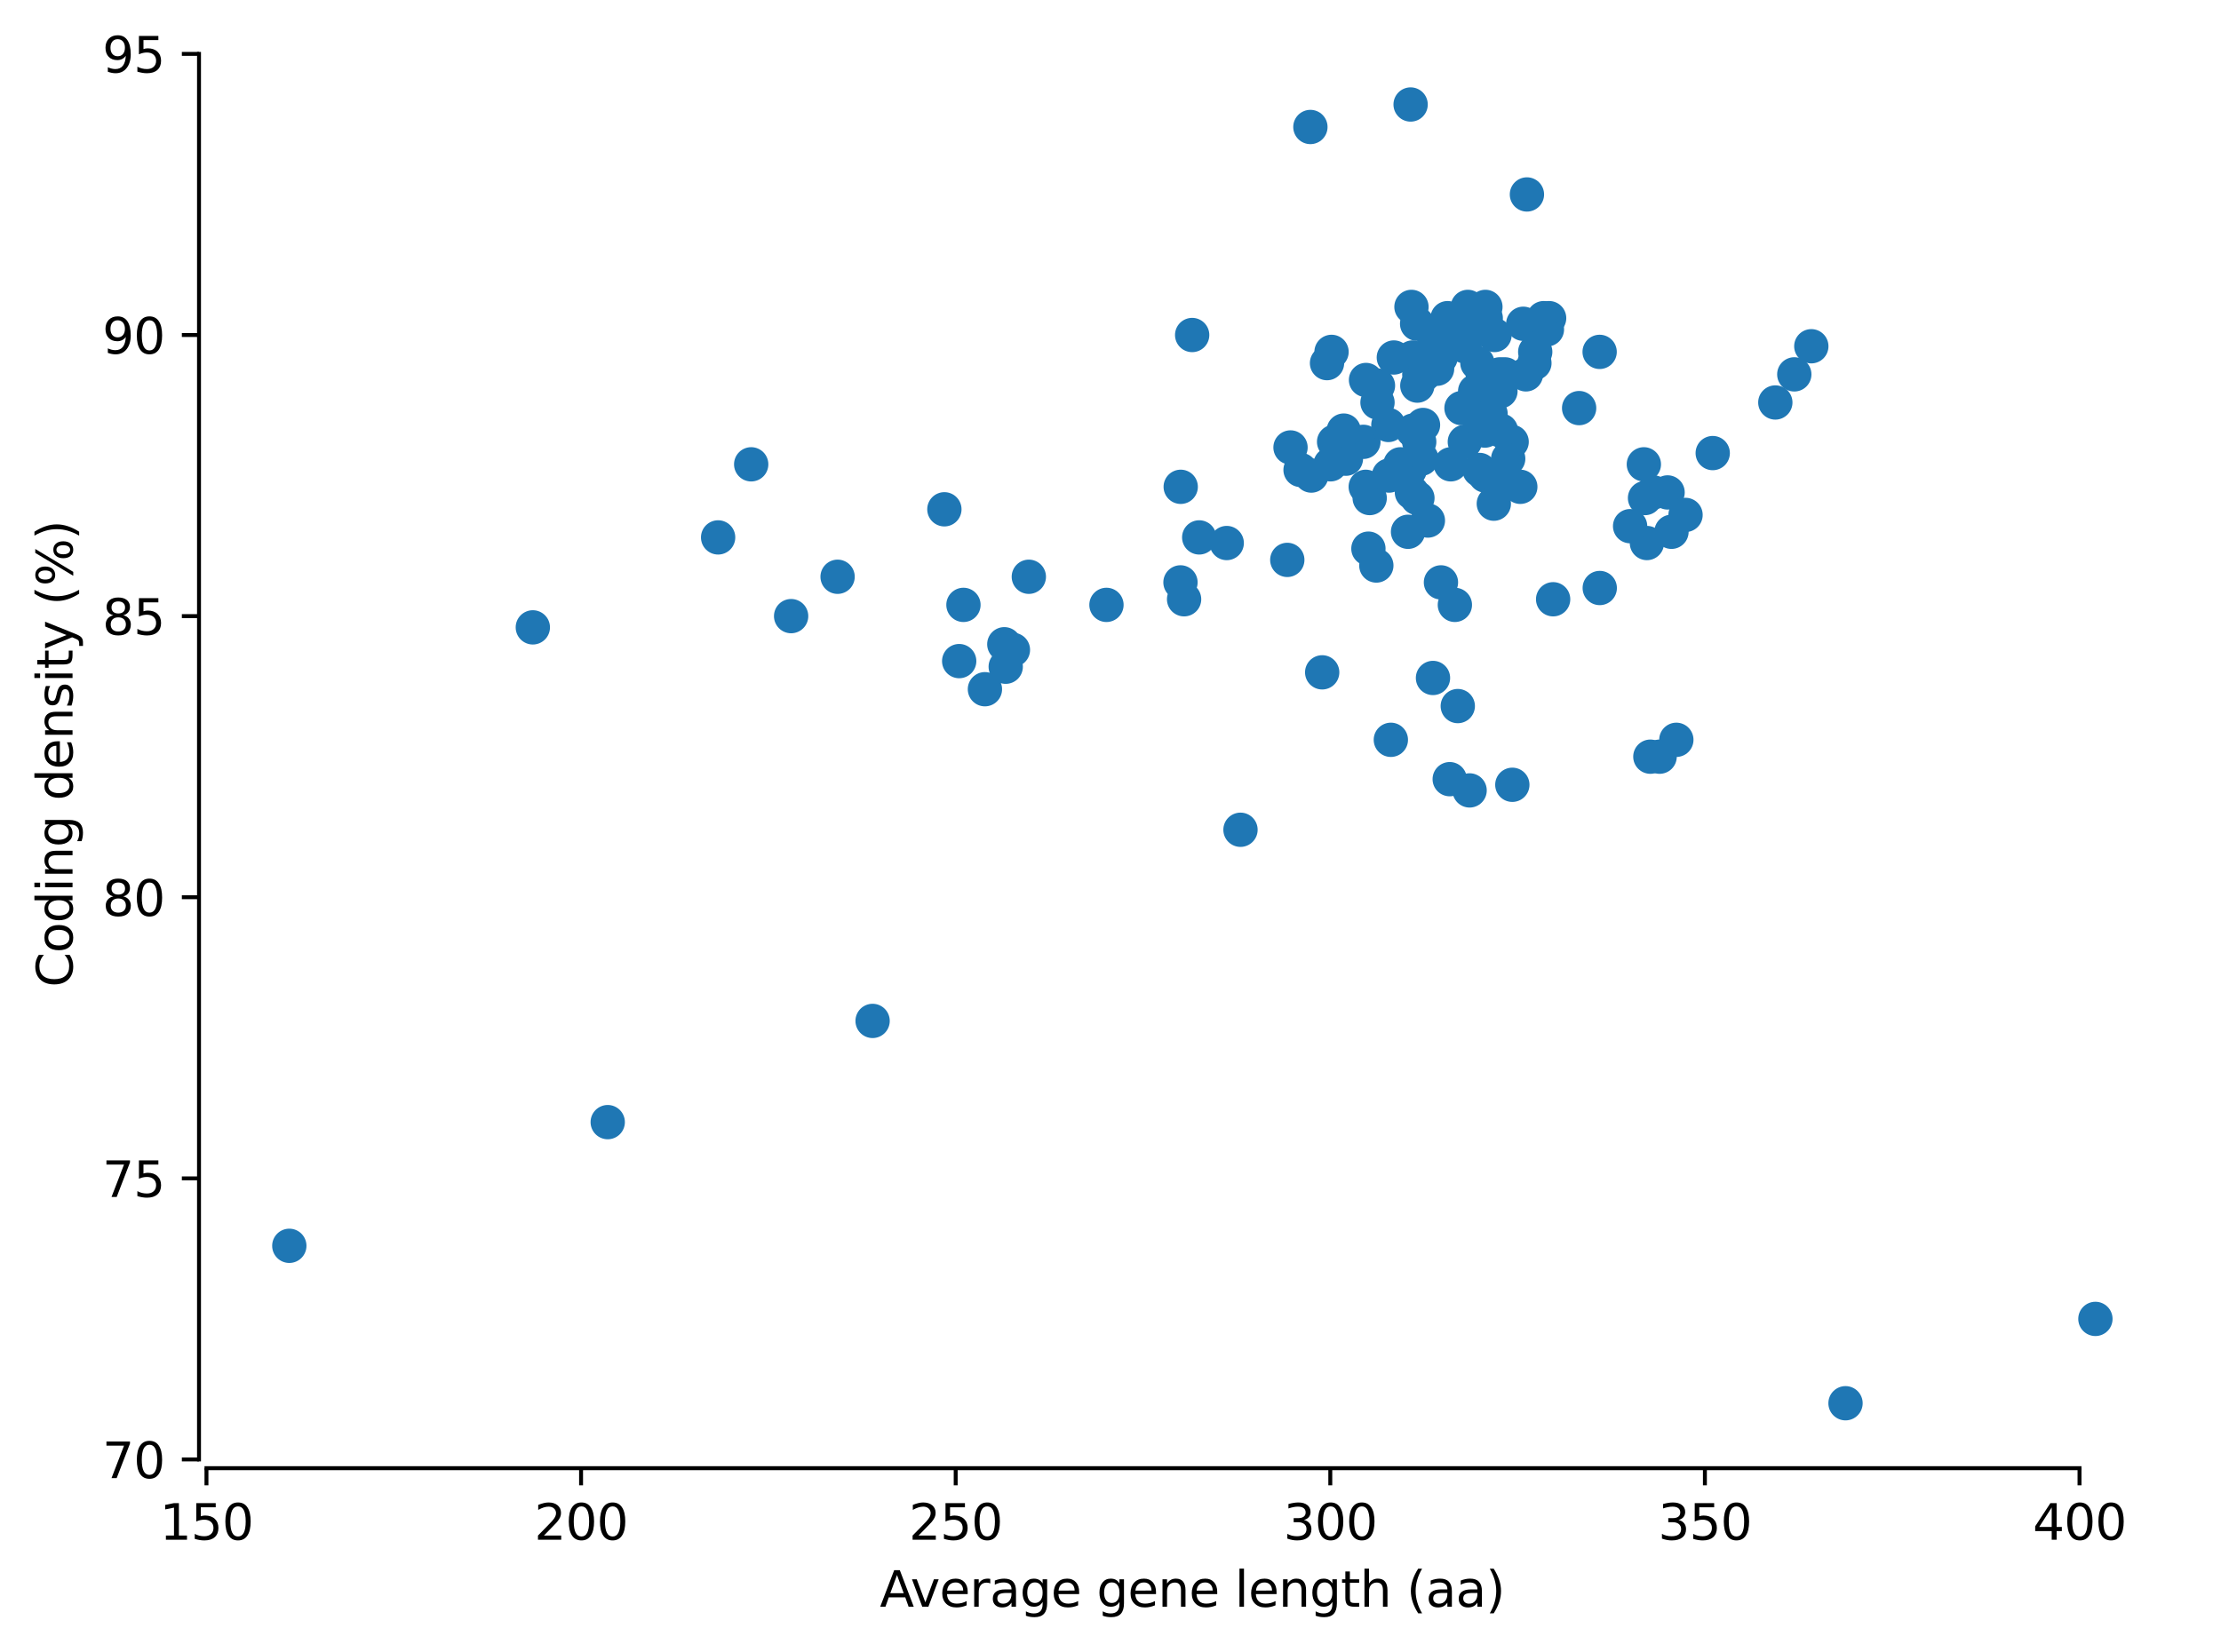 <?xml version="1.0" encoding="utf-8" standalone="no"?>
<!DOCTYPE svg PUBLIC "-//W3C//DTD SVG 1.1//EN"
  "http://www.w3.org/Graphics/SVG/1.1/DTD/svg11.dtd">
<svg xmlns:xlink="http://www.w3.org/1999/xlink" width="453.143pt" height="337.18pt" viewBox="0 0 453.143 337.18" xmlns="http://www.w3.org/2000/svg" version="1.1">
 <defs>
  <style type="text/css">*{stroke-linejoin: round; stroke-linecap: butt}</style>
 </defs>
 <g id="figure_1">
  <g id="patch_1">
   <path d="M 0 337.18 
L 453.143 337.18 
L 453.143 0 
L 0 0 
z
" style="fill: #ffffff"/>
  </g>
  <g id="axes_1">
   <g id="patch_2">
    <path d="M 40.603 299.624 
L 445.943 299.624 
L 445.943 8.073 
L 40.603 8.073 
z
" style="fill: #ffffff"/>
   </g>
   <g id="PathCollection_1">
    <defs>
     <path id="ma40d252e9d" d="M 0 3 
C 0.796 3 1.559 2.684 2.121 2.121 
C 2.684 1.559 3 0.796 3 0 
C 3 -0.796 2.684 -1.559 2.121 -2.121 
C 1.559 -2.684 0.796 -3 0 -3 
C -0.796 -3 -1.559 -2.684 -2.121 -2.121 
C -2.684 -1.559 -3 -0.796 -3 0 
C -3 0.796 -2.684 1.559 -2.121 2.121 
C -1.559 2.684 -0.796 3 0 3 
z
" style="stroke: #1f77b4"/>
    </defs>
    <g clip-path="url(#p380efab9dd)">
     <use xlink:href="#ma40d252e9d" x="366.084" y="76.4" style="fill: #1f77b4; stroke: #1f77b4"/>
     <use xlink:href="#ma40d252e9d" x="307.069" y="76.4" style="fill: #1f77b4; stroke: #1f77b4"/>
     <use xlink:href="#ma40d252e9d" x="308.417" y="90.169" style="fill: #1f77b4; stroke: #1f77b4"/>
     <use xlink:href="#ma40d252e9d" x="362.215" y="82.137" style="fill: #1f77b4; stroke: #1f77b4"/>
     <use xlink:href="#ma40d252e9d" x="292.453" y="68.368" style="fill: #1f77b4; stroke: #1f77b4"/>
     <use xlink:href="#ma40d252e9d" x="335.391" y="94.758" style="fill: #1f77b4; stroke: #1f77b4"/>
     <use xlink:href="#ma40d252e9d" x="322.184" y="83.284" style="fill: #1f77b4; stroke: #1f77b4"/>
     <use xlink:href="#ma40d252e9d" x="290.333" y="86.727" style="fill: #1f77b4; stroke: #1f77b4"/>
     <use xlink:href="#ma40d252e9d" x="306.038" y="97.053" style="fill: #1f77b4; stroke: #1f77b4"/>
     <use xlink:href="#ma40d252e9d" x="307.713" y="93.611" style="fill: #1f77b4; stroke: #1f77b4"/>
     <use xlink:href="#ma40d252e9d" x="279.454" y="101.643" style="fill: #1f77b4; stroke: #1f77b4"/>
     <use xlink:href="#ma40d252e9d" x="369.556" y="70.663" style="fill: #1f77b4; stroke: #1f77b4"/>
     <use xlink:href="#ma40d252e9d" x="287.804" y="21.326" style="fill: #1f77b4; stroke: #1f77b4"/>
     <use xlink:href="#ma40d252e9d" x="341.028" y="108.527" style="fill: #1f77b4; stroke: #1f77b4"/>
     <use xlink:href="#ma40d252e9d" x="343.895" y="105.085" style="fill: #1f77b4; stroke: #1f77b4"/>
     <use xlink:href="#ma40d252e9d" x="279.192" y="111.969" style="fill: #1f77b4; stroke: #1f77b4"/>
     <use xlink:href="#ma40d252e9d" x="304.112" y="84.432" style="fill: #1f77b4; stroke: #1f77b4"/>
     <use xlink:href="#ma40d252e9d" x="267.356" y="25.915" style="fill: #1f77b4; stroke: #1f77b4"/>
     <use xlink:href="#ma40d252e9d" x="283.263" y="86.727" style="fill: #1f77b4; stroke: #1f77b4"/>
     <use xlink:href="#ma40d252e9d" x="316.881" y="122.296" style="fill: #1f77b4; stroke: #1f77b4"/>
     <use xlink:href="#ma40d252e9d" x="290.011" y="93.611" style="fill: #1f77b4; stroke: #1f77b4"/>
     <use xlink:href="#ma40d252e9d" x="336.015" y="110.822" style="fill: #1f77b4; stroke: #1f77b4"/>
     <use xlink:href="#ma40d252e9d" x="332.585" y="107.38" style="fill: #1f77b4; stroke: #1f77b4"/>
     <use xlink:href="#ma40d252e9d" x="311.331" y="76.4" style="fill: #1f77b4; stroke: #1f77b4"/>
     <use xlink:href="#ma40d252e9d" x="293.993" y="118.853" style="fill: #1f77b4; stroke: #1f77b4"/>
     <use xlink:href="#ma40d252e9d" x="250.286" y="110.822" style="fill: #1f77b4; stroke: #1f77b4"/>
     <use xlink:href="#ma40d252e9d" x="288.066" y="100.495" style="fill: #1f77b4; stroke: #1f77b4"/>
     <use xlink:href="#ma40d252e9d" x="295.996" y="94.758" style="fill: #1f77b4; stroke: #1f77b4"/>
     <use xlink:href="#ma40d252e9d" x="284.38" y="72.958" style="fill: #1f77b4; stroke: #1f77b4"/>
     <use xlink:href="#ma40d252e9d" x="304.924" y="68.368" style="fill: #1f77b4; stroke: #1f77b4"/>
     <use xlink:href="#ma40d252e9d" x="314.959" y="64.926" style="fill: #1f77b4; stroke: #1f77b4"/>
     <use xlink:href="#ma40d252e9d" x="288.211" y="72.958" style="fill: #1f77b4; stroke: #1f77b4"/>
     <use xlink:href="#ma40d252e9d" x="303.063" y="97.053" style="fill: #1f77b4; stroke: #1f77b4"/>
     <use xlink:href="#ma40d252e9d" x="316.062" y="64.926" style="fill: #1f77b4; stroke: #1f77b4"/>
     <use xlink:href="#ma40d252e9d" x="262.642" y="114.264" style="fill: #1f77b4; stroke: #1f77b4"/>
     <use xlink:href="#ma40d252e9d" x="301.43" y="74.105" style="fill: #1f77b4; stroke: #1f77b4"/>
     <use xlink:href="#ma40d252e9d" x="326.369" y="71.811" style="fill: #1f77b4; stroke: #1f77b4"/>
     <use xlink:href="#ma40d252e9d" x="287.616" y="95.906" style="fill: #1f77b4; stroke: #1f77b4"/>
     <use xlink:href="#ma40d252e9d" x="270.747" y="74.105" style="fill: #1f77b4; stroke: #1f77b4"/>
     <use xlink:href="#ma40d252e9d" x="269.761" y="137.212" style="fill: #1f77b4; stroke: #1f77b4"/>
     <use xlink:href="#ma40d252e9d" x="289.578" y="76.4" style="fill: #1f77b4; stroke: #1f77b4"/>
     <use xlink:href="#ma40d252e9d" x="263.3" y="91.316" style="fill: #1f77b4; stroke: #1f77b4"/>
     <use xlink:href="#ma40d252e9d" x="338.606" y="154.422" style="fill: #1f77b4; stroke: #1f77b4"/>
     <use xlink:href="#ma40d252e9d" x="336.717" y="154.422" style="fill: #1f77b4; stroke: #1f77b4"/>
     <use xlink:href="#ma40d252e9d" x="278.645" y="99.348" style="fill: #1f77b4; stroke: #1f77b4"/>
     <use xlink:href="#ma40d252e9d" x="297.427" y="144.096" style="fill: #1f77b4; stroke: #1f77b4"/>
     <use xlink:href="#ma40d252e9d" x="291.327" y="106.232" style="fill: #1f77b4; stroke: #1f77b4"/>
     <use xlink:href="#ma40d252e9d" x="240.849" y="118.853" style="fill: #1f77b4; stroke: #1f77b4"/>
     <use xlink:href="#ma40d252e9d" x="306.237" y="87.874" style="fill: #1f77b4; stroke: #1f77b4"/>
     <use xlink:href="#ma40d252e9d" x="306.13" y="79.842" style="fill: #1f77b4; stroke: #1f77b4"/>
     <use xlink:href="#ma40d252e9d" x="288.285" y="87.874" style="fill: #1f77b4; stroke: #1f77b4"/>
     <use xlink:href="#ma40d252e9d" x="241.586" y="122.296" style="fill: #1f77b4; stroke: #1f77b4"/>
     <use xlink:href="#ma40d252e9d" x="280.809" y="115.411" style="fill: #1f77b4; stroke: #1f77b4"/>
     <use xlink:href="#ma40d252e9d" x="287.276" y="108.527" style="fill: #1f77b4; stroke: #1f77b4"/>
     <use xlink:href="#ma40d252e9d" x="315.612" y="67.221" style="fill: #1f77b4; stroke: #1f77b4"/>
     <use xlink:href="#ma40d252e9d" x="303.063" y="62.632" style="fill: #1f77b4; stroke: #1f77b4"/>
     <use xlink:href="#ma40d252e9d" x="289.17" y="78.695" style="fill: #1f77b4; stroke: #1f77b4"/>
     <use xlink:href="#ma40d252e9d" x="285.725" y="94.758" style="fill: #1f77b4; stroke: #1f77b4"/>
     <use xlink:href="#ma40d252e9d" x="310.787" y="66.074" style="fill: #1f77b4; stroke: #1f77b4"/>
     <use xlink:href="#ma40d252e9d" x="267.54" y="97.053" style="fill: #1f77b4; stroke: #1f77b4"/>
     <use xlink:href="#ma40d252e9d" x="298.864" y="90.169" style="fill: #1f77b4; stroke: #1f77b4"/>
     <use xlink:href="#ma40d252e9d" x="303.132" y="64.926" style="fill: #1f77b4; stroke: #1f77b4"/>
     <use xlink:href="#ma40d252e9d" x="298.182" y="83.284" style="fill: #1f77b4; stroke: #1f77b4"/>
     <use xlink:href="#ma40d252e9d" x="311.534" y="39.684" style="fill: #1f77b4; stroke: #1f77b4"/>
     <use xlink:href="#ma40d252e9d" x="326.392" y="120.001" style="fill: #1f77b4; stroke: #1f77b4"/>
     <use xlink:href="#ma40d252e9d" x="271.67" y="71.811" style="fill: #1f77b4; stroke: #1f77b4"/>
     <use xlink:href="#ma40d252e9d" x="313.227" y="71.811" style="fill: #1f77b4; stroke: #1f77b4"/>
     <use xlink:href="#ma40d252e9d" x="300.971" y="79.842" style="fill: #1f77b4; stroke: #1f77b4"/>
     <use xlink:href="#ma40d252e9d" x="302.53" y="76.4" style="fill: #1f77b4; stroke: #1f77b4"/>
     <use xlink:href="#ma40d252e9d" x="313.061" y="74.105" style="fill: #1f77b4; stroke: #1f77b4"/>
     <use xlink:href="#ma40d252e9d" x="271.465" y="94.758" style="fill: #1f77b4; stroke: #1f77b4"/>
     <use xlink:href="#ma40d252e9d" x="292.368" y="138.359" style="fill: #1f77b4; stroke: #1f77b4"/>
     <use xlink:href="#ma40d252e9d" x="293.912" y="72.958" style="fill: #1f77b4; stroke: #1f77b4"/>
     <use xlink:href="#ma40d252e9d" x="283.394" y="97.053" style="fill: #1f77b4; stroke: #1f77b4"/>
     <use xlink:href="#ma40d252e9d" x="349.442" y="92.464" style="fill: #1f77b4; stroke: #1f77b4"/>
     <use xlink:href="#ma40d252e9d" x="337.341" y="100.495" style="fill: #1f77b4; stroke: #1f77b4"/>
     <use xlink:href="#ma40d252e9d" x="298.829" y="70.663" style="fill: #1f77b4; stroke: #1f77b4"/>
     <use xlink:href="#ma40d252e9d" x="206.663" y="132.622" style="fill: #1f77b4; stroke: #1f77b4"/>
     <use xlink:href="#ma40d252e9d" x="278.703" y="77.548" style="fill: #1f77b4; stroke: #1f77b4"/>
     <use xlink:href="#ma40d252e9d" x="281.047" y="82.137" style="fill: #1f77b4; stroke: #1f77b4"/>
     <use xlink:href="#ma40d252e9d" x="296.833" y="123.443" style="fill: #1f77b4; stroke: #1f77b4"/>
     <use xlink:href="#ma40d252e9d" x="300.408" y="67.221" style="fill: #1f77b4; stroke: #1f77b4"/>
     <use xlink:href="#ma40d252e9d" x="427.519" y="269.161" style="fill: #1f77b4; stroke: #1f77b4"/>
     <use xlink:href="#ma40d252e9d" x="301.869" y="95.906" style="fill: #1f77b4; stroke: #1f77b4"/>
     <use xlink:href="#ma40d252e9d" x="308.556" y="160.159" style="fill: #1f77b4; stroke: #1f77b4"/>
     <use xlink:href="#ma40d252e9d" x="310.183" y="99.348" style="fill: #1f77b4; stroke: #1f77b4"/>
     <use xlink:href="#ma40d252e9d" x="376.535" y="286.372" style="fill: #1f77b4; stroke: #1f77b4"/>
     <use xlink:href="#ma40d252e9d" x="299.474" y="62.632" style="fill: #1f77b4; stroke: #1f77b4"/>
     <use xlink:href="#ma40d252e9d" x="200.951" y="140.654" style="fill: #1f77b4; stroke: #1f77b4"/>
     <use xlink:href="#ma40d252e9d" x="274.603" y="93.611" style="fill: #1f77b4; stroke: #1f77b4"/>
     <use xlink:href="#ma40d252e9d" x="272.192" y="90.169" style="fill: #1f77b4; stroke: #1f77b4"/>
     <use xlink:href="#ma40d252e9d" x="304.779" y="102.79" style="fill: #1f77b4; stroke: #1f77b4"/>
     <use xlink:href="#ma40d252e9d" x="225.748" y="123.443" style="fill: #1f77b4; stroke: #1f77b4"/>
     <use xlink:href="#ma40d252e9d" x="265.348" y="95.906" style="fill: #1f77b4; stroke: #1f77b4"/>
     <use xlink:href="#ma40d252e9d" x="205.194" y="136.064" style="fill: #1f77b4; stroke: #1f77b4"/>
     <use xlink:href="#ma40d252e9d" x="278.169" y="90.169" style="fill: #1f77b4; stroke: #1f77b4"/>
     <use xlink:href="#ma40d252e9d" x="295.345" y="64.926" style="fill: #1f77b4; stroke: #1f77b4"/>
     <use xlink:href="#ma40d252e9d" x="283.77" y="150.98" style="fill: #1f77b4; stroke: #1f77b4"/>
     <use xlink:href="#ma40d252e9d" x="274.156" y="87.874" style="fill: #1f77b4; stroke: #1f77b4"/>
     <use xlink:href="#ma40d252e9d" x="342.019" y="150.98" style="fill: #1f77b4; stroke: #1f77b4"/>
     <use xlink:href="#ma40d252e9d" x="178.034" y="208.349" style="fill: #1f77b4; stroke: #1f77b4"/>
     <use xlink:href="#ma40d252e9d" x="302.948" y="87.874" style="fill: #1f77b4; stroke: #1f77b4"/>
     <use xlink:href="#ma40d252e9d" x="253.093" y="169.338" style="fill: #1f77b4; stroke: #1f77b4"/>
     <use xlink:href="#ma40d252e9d" x="240.897" y="99.348" style="fill: #1f77b4; stroke: #1f77b4"/>
     <use xlink:href="#ma40d252e9d" x="298.134" y="68.368" style="fill: #1f77b4; stroke: #1f77b4"/>
     <use xlink:href="#ma40d252e9d" x="244.672" y="109.674" style="fill: #1f77b4; stroke: #1f77b4"/>
     <use xlink:href="#ma40d252e9d" x="301.772" y="85.579" style="fill: #1f77b4; stroke: #1f77b4"/>
     <use xlink:href="#ma40d252e9d" x="209.909" y="117.706" style="fill: #1f77b4; stroke: #1f77b4"/>
     <use xlink:href="#ma40d252e9d" x="335.629" y="101.643" style="fill: #1f77b4; stroke: #1f77b4"/>
     <use xlink:href="#ma40d252e9d" x="204.907" y="131.475" style="fill: #1f77b4; stroke: #1f77b4"/>
     <use xlink:href="#ma40d252e9d" x="195.7" y="134.917" style="fill: #1f77b4; stroke: #1f77b4"/>
     <use xlink:href="#ma40d252e9d" x="243.233" y="68.368" style="fill: #1f77b4; stroke: #1f77b4"/>
     <use xlink:href="#ma40d252e9d" x="196.57" y="123.443" style="fill: #1f77b4; stroke: #1f77b4"/>
     <use xlink:href="#ma40d252e9d" x="170.892" y="117.706" style="fill: #1f77b4; stroke: #1f77b4"/>
     <use xlink:href="#ma40d252e9d" x="299.84" y="161.307" style="fill: #1f77b4; stroke: #1f77b4"/>
     <use xlink:href="#ma40d252e9d" x="290.579" y="76.4" style="fill: #1f77b4; stroke: #1f77b4"/>
     <use xlink:href="#ma40d252e9d" x="287.976" y="62.632" style="fill: #1f77b4; stroke: #1f77b4"/>
     <use xlink:href="#ma40d252e9d" x="161.41" y="125.738" style="fill: #1f77b4; stroke: #1f77b4"/>
     <use xlink:href="#ma40d252e9d" x="293.205" y="75.253" style="fill: #1f77b4; stroke: #1f77b4"/>
     <use xlink:href="#ma40d252e9d" x="192.679" y="103.937" style="fill: #1f77b4; stroke: #1f77b4"/>
     <use xlink:href="#ma40d252e9d" x="294.863" y="66.074" style="fill: #1f77b4; stroke: #1f77b4"/>
     <use xlink:href="#ma40d252e9d" x="289.19" y="101.643" style="fill: #1f77b4; stroke: #1f77b4"/>
     <use xlink:href="#ma40d252e9d" x="59.028" y="254.245" style="fill: #1f77b4; stroke: #1f77b4"/>
     <use xlink:href="#ma40d252e9d" x="305.974" y="76.4" style="fill: #1f77b4; stroke: #1f77b4"/>
     <use xlink:href="#ma40d252e9d" x="289.13" y="66.074" style="fill: #1f77b4; stroke: #1f77b4"/>
     <use xlink:href="#ma40d252e9d" x="293.411" y="70.663" style="fill: #1f77b4; stroke: #1f77b4"/>
     <use xlink:href="#ma40d252e9d" x="340.231" y="100.495" style="fill: #1f77b4; stroke: #1f77b4"/>
     <use xlink:href="#ma40d252e9d" x="123.992" y="229.002" style="fill: #1f77b4; stroke: #1f77b4"/>
     <use xlink:href="#ma40d252e9d" x="108.712" y="128.032" style="fill: #1f77b4; stroke: #1f77b4"/>
     <use xlink:href="#ma40d252e9d" x="153.263" y="94.758" style="fill: #1f77b4; stroke: #1f77b4"/>
     <use xlink:href="#ma40d252e9d" x="146.516" y="109.674" style="fill: #1f77b4; stroke: #1f77b4"/>
     <use xlink:href="#ma40d252e9d" x="295.782" y="159.012" style="fill: #1f77b4; stroke: #1f77b4"/>
     <use xlink:href="#ma40d252e9d" x="289.558" y="90.169" style="fill: #1f77b4; stroke: #1f77b4"/>
     <use xlink:href="#ma40d252e9d" x="281.143" y="78.695" style="fill: #1f77b4; stroke: #1f77b4"/>
    </g>
   </g>
   <g id="matplotlib.axis_1">
    <g id="xtick_1">
     <g id="line2d_1">
      <defs>
       <path id="m9fe541c47c" d="M 0 0 
L 0 3.5 
" style="stroke: #000000; stroke-width: 0.8"/>
      </defs>
      <g>
       <use xlink:href="#m9fe541c47c" x="42.124" y="299.624" style="stroke: #000000; stroke-width: 0.8"/>
      </g>
     </g>
     <g id="text_1">
      <!-- 150 -->
      <g transform="translate(32.58 314.222) scale(0.1 -0.1)">
       <defs>
        <path id="DejaVuSans-31" d="M 794 531 
L 1825 531 
L 1825 4091 
L 703 3866 
L 703 4441 
L 1819 4666 
L 2450 4666 
L 2450 531 
L 3481 531 
L 3481 0 
L 794 0 
L 794 531 
z
" transform="scale(0.016)"/>
        <path id="DejaVuSans-35" d="M 691 4666 
L 3169 4666 
L 3169 4134 
L 1269 4134 
L 1269 2991 
Q 1406 3038 1543 3061 
Q 1681 3084 1819 3084 
Q 2600 3084 3056 2656 
Q 3513 2228 3513 1497 
Q 3513 744 3044 326 
Q 2575 -91 1722 -91 
Q 1428 -91 1123 -41 
Q 819 9 494 109 
L 494 744 
Q 775 591 1075 516 
Q 1375 441 1709 441 
Q 2250 441 2565 725 
Q 2881 1009 2881 1497 
Q 2881 1984 2565 2268 
Q 2250 2553 1709 2553 
Q 1456 2553 1204 2497 
Q 953 2441 691 2322 
L 691 4666 
z
" transform="scale(0.016)"/>
        <path id="DejaVuSans-30" d="M 2034 4250 
Q 1547 4250 1301 3770 
Q 1056 3291 1056 2328 
Q 1056 1369 1301 889 
Q 1547 409 2034 409 
Q 2525 409 2770 889 
Q 3016 1369 3016 2328 
Q 3016 3291 2770 3770 
Q 2525 4250 2034 4250 
z
M 2034 4750 
Q 2819 4750 3233 4129 
Q 3647 3509 3647 2328 
Q 3647 1150 3233 529 
Q 2819 -91 2034 -91 
Q 1250 -91 836 529 
Q 422 1150 422 2328 
Q 422 3509 836 4129 
Q 1250 4750 2034 4750 
z
" transform="scale(0.016)"/>
       </defs>
       <use xlink:href="#DejaVuSans-31"/>
       <use xlink:href="#DejaVuSans-35" transform="translate(63.623 0)"/>
       <use xlink:href="#DejaVuSans-30" transform="translate(127.246 0)"/>
      </g>
     </g>
    </g>
    <g id="xtick_2">
     <g id="line2d_2">
      <g>
       <use xlink:href="#m9fe541c47c" x="118.554" y="299.624" style="stroke: #000000; stroke-width: 0.8"/>
      </g>
     </g>
     <g id="text_2">
      <!-- 200 -->
      <g transform="translate(109.011 314.222) scale(0.1 -0.1)">
       <defs>
        <path id="DejaVuSans-32" d="M 1228 531 
L 3431 531 
L 3431 0 
L 469 0 
L 469 531 
Q 828 903 1448 1529 
Q 2069 2156 2228 2338 
Q 2531 2678 2651 2914 
Q 2772 3150 2772 3378 
Q 2772 3750 2511 3984 
Q 2250 4219 1831 4219 
Q 1534 4219 1204 4116 
Q 875 4013 500 3803 
L 500 4441 
Q 881 4594 1212 4672 
Q 1544 4750 1819 4750 
Q 2544 4750 2975 4387 
Q 3406 4025 3406 3419 
Q 3406 3131 3298 2873 
Q 3191 2616 2906 2266 
Q 2828 2175 2409 1742 
Q 1991 1309 1228 531 
z
" transform="scale(0.016)"/>
       </defs>
       <use xlink:href="#DejaVuSans-32"/>
       <use xlink:href="#DejaVuSans-30" transform="translate(63.623 0)"/>
       <use xlink:href="#DejaVuSans-30" transform="translate(127.246 0)"/>
      </g>
     </g>
    </g>
    <g id="xtick_3">
     <g id="line2d_3">
      <g>
       <use xlink:href="#m9fe541c47c" x="194.985" y="299.624" style="stroke: #000000; stroke-width: 0.8"/>
      </g>
     </g>
     <g id="text_3">
      <!-- 250 -->
      <g transform="translate(185.441 314.222) scale(0.1 -0.1)">
       <use xlink:href="#DejaVuSans-32"/>
       <use xlink:href="#DejaVuSans-35" transform="translate(63.623 0)"/>
       <use xlink:href="#DejaVuSans-30" transform="translate(127.246 0)"/>
      </g>
     </g>
    </g>
    <g id="xtick_4">
     <g id="line2d_4">
      <g>
       <use xlink:href="#m9fe541c47c" x="271.415" y="299.624" style="stroke: #000000; stroke-width: 0.8"/>
      </g>
     </g>
     <g id="text_4">
      <!-- 300 -->
      <g transform="translate(261.871 314.222) scale(0.1 -0.1)">
       <defs>
        <path id="DejaVuSans-33" d="M 2597 2516 
Q 3050 2419 3304 2112 
Q 3559 1806 3559 1356 
Q 3559 666 3084 287 
Q 2609 -91 1734 -91 
Q 1441 -91 1130 -33 
Q 819 25 488 141 
L 488 750 
Q 750 597 1062 519 
Q 1375 441 1716 441 
Q 2309 441 2620 675 
Q 2931 909 2931 1356 
Q 2931 1769 2642 2001 
Q 2353 2234 1838 2234 
L 1294 2234 
L 1294 2753 
L 1863 2753 
Q 2328 2753 2575 2939 
Q 2822 3125 2822 3475 
Q 2822 3834 2567 4026 
Q 2313 4219 1838 4219 
Q 1578 4219 1281 4162 
Q 984 4106 628 3988 
L 628 4550 
Q 988 4650 1302 4700 
Q 1616 4750 1894 4750 
Q 2613 4750 3031 4423 
Q 3450 4097 3450 3541 
Q 3450 3153 3228 2886 
Q 3006 2619 2597 2516 
z
" transform="scale(0.016)"/>
       </defs>
       <use xlink:href="#DejaVuSans-33"/>
       <use xlink:href="#DejaVuSans-30" transform="translate(63.623 0)"/>
       <use xlink:href="#DejaVuSans-30" transform="translate(127.246 0)"/>
      </g>
     </g>
    </g>
    <g id="xtick_5">
     <g id="line2d_5">
      <g>
       <use xlink:href="#m9fe541c47c" x="347.845" y="299.624" style="stroke: #000000; stroke-width: 0.8"/>
      </g>
     </g>
     <g id="text_5">
      <!-- 350 -->
      <g transform="translate(338.302 314.222) scale(0.1 -0.1)">
       <use xlink:href="#DejaVuSans-33"/>
       <use xlink:href="#DejaVuSans-35" transform="translate(63.623 0)"/>
       <use xlink:href="#DejaVuSans-30" transform="translate(127.246 0)"/>
      </g>
     </g>
    </g>
    <g id="xtick_6">
     <g id="line2d_6">
      <g>
       <use xlink:href="#m9fe541c47c" x="424.276" y="299.624" style="stroke: #000000; stroke-width: 0.8"/>
      </g>
     </g>
     <g id="text_6">
      <!-- 400 -->
      <g transform="translate(414.732 314.222) scale(0.1 -0.1)">
       <defs>
        <path id="DejaVuSans-34" d="M 2419 4116 
L 825 1625 
L 2419 1625 
L 2419 4116 
z
M 2253 4666 
L 3047 4666 
L 3047 1625 
L 3713 1625 
L 3713 1100 
L 3047 1100 
L 3047 0 
L 2419 0 
L 2419 1100 
L 313 1100 
L 313 1709 
L 2253 4666 
z
" transform="scale(0.016)"/>
       </defs>
       <use xlink:href="#DejaVuSans-34"/>
       <use xlink:href="#DejaVuSans-30" transform="translate(63.623 0)"/>
       <use xlink:href="#DejaVuSans-30" transform="translate(127.246 0)"/>
      </g>
     </g>
    </g>
    <g id="text_7">
     <!-- Average gene length (aa) -->
     <g transform="translate(179.51 327.9) scale(0.1 -0.1)">
      <defs>
       <path id="DejaVuSans-41" d="M 2188 4044 
L 1331 1722 
L 3047 1722 
L 2188 4044 
z
M 1831 4666 
L 2547 4666 
L 4325 0 
L 3669 0 
L 3244 1197 
L 1141 1197 
L 716 0 
L 50 0 
L 1831 4666 
z
" transform="scale(0.016)"/>
       <path id="DejaVuSans-76" d="M 191 3500 
L 800 3500 
L 1894 563 
L 2988 3500 
L 3597 3500 
L 2284 0 
L 1503 0 
L 191 3500 
z
" transform="scale(0.016)"/>
       <path id="DejaVuSans-65" d="M 3597 1894 
L 3597 1613 
L 953 1613 
Q 991 1019 1311 708 
Q 1631 397 2203 397 
Q 2534 397 2845 478 
Q 3156 559 3463 722 
L 3463 178 
Q 3153 47 2828 -22 
Q 2503 -91 2169 -91 
Q 1331 -91 842 396 
Q 353 884 353 1716 
Q 353 2575 817 3079 
Q 1281 3584 2069 3584 
Q 2775 3584 3186 3129 
Q 3597 2675 3597 1894 
z
M 3022 2063 
Q 3016 2534 2758 2815 
Q 2500 3097 2075 3097 
Q 1594 3097 1305 2825 
Q 1016 2553 972 2059 
L 3022 2063 
z
" transform="scale(0.016)"/>
       <path id="DejaVuSans-72" d="M 2631 2963 
Q 2534 3019 2420 3045 
Q 2306 3072 2169 3072 
Q 1681 3072 1420 2755 
Q 1159 2438 1159 1844 
L 1159 0 
L 581 0 
L 581 3500 
L 1159 3500 
L 1159 2956 
Q 1341 3275 1631 3429 
Q 1922 3584 2338 3584 
Q 2397 3584 2469 3576 
Q 2541 3569 2628 3553 
L 2631 2963 
z
" transform="scale(0.016)"/>
       <path id="DejaVuSans-61" d="M 2194 1759 
Q 1497 1759 1228 1600 
Q 959 1441 959 1056 
Q 959 750 1161 570 
Q 1363 391 1709 391 
Q 2188 391 2477 730 
Q 2766 1069 2766 1631 
L 2766 1759 
L 2194 1759 
z
M 3341 1997 
L 3341 0 
L 2766 0 
L 2766 531 
Q 2569 213 2275 61 
Q 1981 -91 1556 -91 
Q 1019 -91 701 211 
Q 384 513 384 1019 
Q 384 1609 779 1909 
Q 1175 2209 1959 2209 
L 2766 2209 
L 2766 2266 
Q 2766 2663 2505 2880 
Q 2244 3097 1772 3097 
Q 1472 3097 1187 3025 
Q 903 2953 641 2809 
L 641 3341 
Q 956 3463 1253 3523 
Q 1550 3584 1831 3584 
Q 2591 3584 2966 3190 
Q 3341 2797 3341 1997 
z
" transform="scale(0.016)"/>
       <path id="DejaVuSans-67" d="M 2906 1791 
Q 2906 2416 2648 2759 
Q 2391 3103 1925 3103 
Q 1463 3103 1205 2759 
Q 947 2416 947 1791 
Q 947 1169 1205 825 
Q 1463 481 1925 481 
Q 2391 481 2648 825 
Q 2906 1169 2906 1791 
z
M 3481 434 
Q 3481 -459 3084 -895 
Q 2688 -1331 1869 -1331 
Q 1566 -1331 1297 -1286 
Q 1028 -1241 775 -1147 
L 775 -588 
Q 1028 -725 1275 -790 
Q 1522 -856 1778 -856 
Q 2344 -856 2625 -561 
Q 2906 -266 2906 331 
L 2906 616 
Q 2728 306 2450 153 
Q 2172 0 1784 0 
Q 1141 0 747 490 
Q 353 981 353 1791 
Q 353 2603 747 3093 
Q 1141 3584 1784 3584 
Q 2172 3584 2450 3431 
Q 2728 3278 2906 2969 
L 2906 3500 
L 3481 3500 
L 3481 434 
z
" transform="scale(0.016)"/>
       <path id="DejaVuSans-20" transform="scale(0.016)"/>
       <path id="DejaVuSans-6e" d="M 3513 2113 
L 3513 0 
L 2938 0 
L 2938 2094 
Q 2938 2591 2744 2837 
Q 2550 3084 2163 3084 
Q 1697 3084 1428 2787 
Q 1159 2491 1159 1978 
L 1159 0 
L 581 0 
L 581 3500 
L 1159 3500 
L 1159 2956 
Q 1366 3272 1645 3428 
Q 1925 3584 2291 3584 
Q 2894 3584 3203 3211 
Q 3513 2838 3513 2113 
z
" transform="scale(0.016)"/>
       <path id="DejaVuSans-6c" d="M 603 4863 
L 1178 4863 
L 1178 0 
L 603 0 
L 603 4863 
z
" transform="scale(0.016)"/>
       <path id="DejaVuSans-74" d="M 1172 4494 
L 1172 3500 
L 2356 3500 
L 2356 3053 
L 1172 3053 
L 1172 1153 
Q 1172 725 1289 603 
Q 1406 481 1766 481 
L 2356 481 
L 2356 0 
L 1766 0 
Q 1100 0 847 248 
Q 594 497 594 1153 
L 594 3053 
L 172 3053 
L 172 3500 
L 594 3500 
L 594 4494 
L 1172 4494 
z
" transform="scale(0.016)"/>
       <path id="DejaVuSans-68" d="M 3513 2113 
L 3513 0 
L 2938 0 
L 2938 2094 
Q 2938 2591 2744 2837 
Q 2550 3084 2163 3084 
Q 1697 3084 1428 2787 
Q 1159 2491 1159 1978 
L 1159 0 
L 581 0 
L 581 4863 
L 1159 4863 
L 1159 2956 
Q 1366 3272 1645 3428 
Q 1925 3584 2291 3584 
Q 2894 3584 3203 3211 
Q 3513 2838 3513 2113 
z
" transform="scale(0.016)"/>
       <path id="DejaVuSans-28" d="M 1984 4856 
Q 1566 4138 1362 3434 
Q 1159 2731 1159 2009 
Q 1159 1288 1364 580 
Q 1569 -128 1984 -844 
L 1484 -844 
Q 1016 -109 783 600 
Q 550 1309 550 2009 
Q 550 2706 781 3412 
Q 1013 4119 1484 4856 
L 1984 4856 
z
" transform="scale(0.016)"/>
       <path id="DejaVuSans-29" d="M 513 4856 
L 1013 4856 
Q 1481 4119 1714 3412 
Q 1947 2706 1947 2009 
Q 1947 1309 1714 600 
Q 1481 -109 1013 -844 
L 513 -844 
Q 928 -128 1133 580 
Q 1338 1288 1338 2009 
Q 1338 2731 1133 3434 
Q 928 4138 513 4856 
z
" transform="scale(0.016)"/>
      </defs>
      <use xlink:href="#DejaVuSans-41"/>
      <use xlink:href="#DejaVuSans-76" transform="translate(62.533 0)"/>
      <use xlink:href="#DejaVuSans-65" transform="translate(121.713 0)"/>
      <use xlink:href="#DejaVuSans-72" transform="translate(183.236 0)"/>
      <use xlink:href="#DejaVuSans-61" transform="translate(224.35 0)"/>
      <use xlink:href="#DejaVuSans-67" transform="translate(285.629 0)"/>
      <use xlink:href="#DejaVuSans-65" transform="translate(349.105 0)"/>
      <use xlink:href="#DejaVuSans-20" transform="translate(410.629 0)"/>
      <use xlink:href="#DejaVuSans-67" transform="translate(442.416 0)"/>
      <use xlink:href="#DejaVuSans-65" transform="translate(505.893 0)"/>
      <use xlink:href="#DejaVuSans-6e" transform="translate(567.416 0)"/>
      <use xlink:href="#DejaVuSans-65" transform="translate(630.795 0)"/>
      <use xlink:href="#DejaVuSans-20" transform="translate(692.318 0)"/>
      <use xlink:href="#DejaVuSans-6c" transform="translate(724.105 0)"/>
      <use xlink:href="#DejaVuSans-65" transform="translate(751.889 0)"/>
      <use xlink:href="#DejaVuSans-6e" transform="translate(813.412 0)"/>
      <use xlink:href="#DejaVuSans-67" transform="translate(876.791 0)"/>
      <use xlink:href="#DejaVuSans-74" transform="translate(940.268 0)"/>
      <use xlink:href="#DejaVuSans-68" transform="translate(979.477 0)"/>
      <use xlink:href="#DejaVuSans-20" transform="translate(1042.855 0)"/>
      <use xlink:href="#DejaVuSans-28" transform="translate(1074.643 0)"/>
      <use xlink:href="#DejaVuSans-61" transform="translate(1113.656 0)"/>
      <use xlink:href="#DejaVuSans-61" transform="translate(1174.936 0)"/>
      <use xlink:href="#DejaVuSans-29" transform="translate(1236.215 0)"/>
     </g>
    </g>
   </g>
   <g id="matplotlib.axis_2">
    <g id="ytick_1">
     <g id="line2d_7">
      <defs>
       <path id="m0dff2a139c" d="M 0 0 
L -3.5 0 
" style="stroke: #000000; stroke-width: 0.8"/>
      </defs>
      <g>
       <use xlink:href="#m0dff2a139c" x="40.603" y="297.845" style="stroke: #000000; stroke-width: 0.8"/>
      </g>
     </g>
     <g id="text_8">
      <!-- 70 -->
      <g transform="translate(20.878 301.645) scale(0.1 -0.1)">
       <defs>
        <path id="DejaVuSans-37" d="M 525 4666 
L 3525 4666 
L 3525 4397 
L 1831 0 
L 1172 0 
L 2766 4134 
L 525 4134 
L 525 4666 
z
" transform="scale(0.016)"/>
       </defs>
       <use xlink:href="#DejaVuSans-37"/>
       <use xlink:href="#DejaVuSans-30" transform="translate(63.623 0)"/>
      </g>
     </g>
    </g>
    <g id="ytick_2">
     <g id="line2d_8">
      <g>
       <use xlink:href="#m0dff2a139c" x="40.603" y="240.476" style="stroke: #000000; stroke-width: 0.8"/>
      </g>
     </g>
     <g id="text_9">
      <!-- 75 -->
      <g transform="translate(20.878 244.275) scale(0.1 -0.1)">
       <use xlink:href="#DejaVuSans-37"/>
       <use xlink:href="#DejaVuSans-35" transform="translate(63.623 0)"/>
      </g>
     </g>
    </g>
    <g id="ytick_3">
     <g id="line2d_9">
      <g>
       <use xlink:href="#m0dff2a139c" x="40.603" y="183.107" style="stroke: #000000; stroke-width: 0.8"/>
      </g>
     </g>
     <g id="text_10">
      <!-- 80 -->
      <g transform="translate(20.878 186.906) scale(0.1 -0.1)">
       <defs>
        <path id="DejaVuSans-38" d="M 2034 2216 
Q 1584 2216 1326 1975 
Q 1069 1734 1069 1313 
Q 1069 891 1326 650 
Q 1584 409 2034 409 
Q 2484 409 2743 651 
Q 3003 894 3003 1313 
Q 3003 1734 2745 1975 
Q 2488 2216 2034 2216 
z
M 1403 2484 
Q 997 2584 770 2862 
Q 544 3141 544 3541 
Q 544 4100 942 4425 
Q 1341 4750 2034 4750 
Q 2731 4750 3128 4425 
Q 3525 4100 3525 3541 
Q 3525 3141 3298 2862 
Q 3072 2584 2669 2484 
Q 3125 2378 3379 2068 
Q 3634 1759 3634 1313 
Q 3634 634 3220 271 
Q 2806 -91 2034 -91 
Q 1263 -91 848 271 
Q 434 634 434 1313 
Q 434 1759 690 2068 
Q 947 2378 1403 2484 
z
M 1172 3481 
Q 1172 3119 1398 2916 
Q 1625 2713 2034 2713 
Q 2441 2713 2670 2916 
Q 2900 3119 2900 3481 
Q 2900 3844 2670 4047 
Q 2441 4250 2034 4250 
Q 1625 4250 1398 4047 
Q 1172 3844 1172 3481 
z
" transform="scale(0.016)"/>
       </defs>
       <use xlink:href="#DejaVuSans-38"/>
       <use xlink:href="#DejaVuSans-30" transform="translate(63.623 0)"/>
      </g>
     </g>
    </g>
    <g id="ytick_4">
     <g id="line2d_10">
      <g>
       <use xlink:href="#m0dff2a139c" x="40.603" y="125.738" style="stroke: #000000; stroke-width: 0.8"/>
      </g>
     </g>
     <g id="text_11">
      <!-- 85 -->
      <g transform="translate(20.878 129.537) scale(0.1 -0.1)">
       <use xlink:href="#DejaVuSans-38"/>
       <use xlink:href="#DejaVuSans-35" transform="translate(63.623 0)"/>
      </g>
     </g>
    </g>
    <g id="ytick_5">
     <g id="line2d_11">
      <g>
       <use xlink:href="#m0dff2a139c" x="40.603" y="68.368" style="stroke: #000000; stroke-width: 0.8"/>
      </g>
     </g>
     <g id="text_12">
      <!-- 90 -->
      <g transform="translate(20.878 72.168) scale(0.1 -0.1)">
       <defs>
        <path id="DejaVuSans-39" d="M 703 97 
L 703 672 
Q 941 559 1184 500 
Q 1428 441 1663 441 
Q 2288 441 2617 861 
Q 2947 1281 2994 2138 
Q 2813 1869 2534 1725 
Q 2256 1581 1919 1581 
Q 1219 1581 811 2004 
Q 403 2428 403 3163 
Q 403 3881 828 4315 
Q 1253 4750 1959 4750 
Q 2769 4750 3195 4129 
Q 3622 3509 3622 2328 
Q 3622 1225 3098 567 
Q 2575 -91 1691 -91 
Q 1453 -91 1209 -44 
Q 966 3 703 97 
z
M 1959 2075 
Q 2384 2075 2632 2365 
Q 2881 2656 2881 3163 
Q 2881 3666 2632 3958 
Q 2384 4250 1959 4250 
Q 1534 4250 1286 3958 
Q 1038 3666 1038 3163 
Q 1038 2656 1286 2365 
Q 1534 2075 1959 2075 
z
" transform="scale(0.016)"/>
       </defs>
       <use xlink:href="#DejaVuSans-39"/>
       <use xlink:href="#DejaVuSans-30" transform="translate(63.623 0)"/>
      </g>
     </g>
    </g>
    <g id="ytick_6">
     <g id="line2d_12">
      <g>
       <use xlink:href="#m0dff2a139c" x="40.603" y="10.999" style="stroke: #000000; stroke-width: 0.8"/>
      </g>
     </g>
     <g id="text_13">
      <!-- 95 -->
      <g transform="translate(20.878 14.798) scale(0.1 -0.1)">
       <use xlink:href="#DejaVuSans-39"/>
       <use xlink:href="#DejaVuSans-35" transform="translate(63.623 0)"/>
      </g>
     </g>
    </g>
    <g id="text_14">
     <!-- Coding density (%) -->
     <g transform="translate(14.798 201.469) rotate(-90) scale(0.1 -0.1)">
      <defs>
       <path id="DejaVuSans-43" d="M 4122 4306 
L 4122 3641 
Q 3803 3938 3442 4084 
Q 3081 4231 2675 4231 
Q 1875 4231 1450 3742 
Q 1025 3253 1025 2328 
Q 1025 1406 1450 917 
Q 1875 428 2675 428 
Q 3081 428 3442 575 
Q 3803 722 4122 1019 
L 4122 359 
Q 3791 134 3420 21 
Q 3050 -91 2638 -91 
Q 1578 -91 968 557 
Q 359 1206 359 2328 
Q 359 3453 968 4101 
Q 1578 4750 2638 4750 
Q 3056 4750 3426 4639 
Q 3797 4528 4122 4306 
z
" transform="scale(0.016)"/>
       <path id="DejaVuSans-6f" d="M 1959 3097 
Q 1497 3097 1228 2736 
Q 959 2375 959 1747 
Q 959 1119 1226 758 
Q 1494 397 1959 397 
Q 2419 397 2687 759 
Q 2956 1122 2956 1747 
Q 2956 2369 2687 2733 
Q 2419 3097 1959 3097 
z
M 1959 3584 
Q 2709 3584 3137 3096 
Q 3566 2609 3566 1747 
Q 3566 888 3137 398 
Q 2709 -91 1959 -91 
Q 1206 -91 779 398 
Q 353 888 353 1747 
Q 353 2609 779 3096 
Q 1206 3584 1959 3584 
z
" transform="scale(0.016)"/>
       <path id="DejaVuSans-64" d="M 2906 2969 
L 2906 4863 
L 3481 4863 
L 3481 0 
L 2906 0 
L 2906 525 
Q 2725 213 2448 61 
Q 2172 -91 1784 -91 
Q 1150 -91 751 415 
Q 353 922 353 1747 
Q 353 2572 751 3078 
Q 1150 3584 1784 3584 
Q 2172 3584 2448 3432 
Q 2725 3281 2906 2969 
z
M 947 1747 
Q 947 1113 1208 752 
Q 1469 391 1925 391 
Q 2381 391 2643 752 
Q 2906 1113 2906 1747 
Q 2906 2381 2643 2742 
Q 2381 3103 1925 3103 
Q 1469 3103 1208 2742 
Q 947 2381 947 1747 
z
" transform="scale(0.016)"/>
       <path id="DejaVuSans-69" d="M 603 3500 
L 1178 3500 
L 1178 0 
L 603 0 
L 603 3500 
z
M 603 4863 
L 1178 4863 
L 1178 4134 
L 603 4134 
L 603 4863 
z
" transform="scale(0.016)"/>
       <path id="DejaVuSans-73" d="M 2834 3397 
L 2834 2853 
Q 2591 2978 2328 3040 
Q 2066 3103 1784 3103 
Q 1356 3103 1142 2972 
Q 928 2841 928 2578 
Q 928 2378 1081 2264 
Q 1234 2150 1697 2047 
L 1894 2003 
Q 2506 1872 2764 1633 
Q 3022 1394 3022 966 
Q 3022 478 2636 193 
Q 2250 -91 1575 -91 
Q 1294 -91 989 -36 
Q 684 19 347 128 
L 347 722 
Q 666 556 975 473 
Q 1284 391 1588 391 
Q 1994 391 2212 530 
Q 2431 669 2431 922 
Q 2431 1156 2273 1281 
Q 2116 1406 1581 1522 
L 1381 1569 
Q 847 1681 609 1914 
Q 372 2147 372 2553 
Q 372 3047 722 3315 
Q 1072 3584 1716 3584 
Q 2034 3584 2315 3537 
Q 2597 3491 2834 3397 
z
" transform="scale(0.016)"/>
       <path id="DejaVuSans-79" d="M 2059 -325 
Q 1816 -950 1584 -1140 
Q 1353 -1331 966 -1331 
L 506 -1331 
L 506 -850 
L 844 -850 
Q 1081 -850 1212 -737 
Q 1344 -625 1503 -206 
L 1606 56 
L 191 3500 
L 800 3500 
L 1894 763 
L 2988 3500 
L 3597 3500 
L 2059 -325 
z
" transform="scale(0.016)"/>
       <path id="DejaVuSans-25" d="M 4653 2053 
Q 4381 2053 4226 1822 
Q 4072 1591 4072 1178 
Q 4072 772 4226 539 
Q 4381 306 4653 306 
Q 4919 306 5073 539 
Q 5228 772 5228 1178 
Q 5228 1588 5073 1820 
Q 4919 2053 4653 2053 
z
M 4653 2450 
Q 5147 2450 5437 2106 
Q 5728 1763 5728 1178 
Q 5728 594 5436 251 
Q 5144 -91 4653 -91 
Q 4153 -91 3862 251 
Q 3572 594 3572 1178 
Q 3572 1766 3864 2108 
Q 4156 2450 4653 2450 
z
M 1428 4353 
Q 1159 4353 1004 4120 
Q 850 3888 850 3481 
Q 850 3069 1003 2837 
Q 1156 2606 1428 2606 
Q 1700 2606 1854 2837 
Q 2009 3069 2009 3481 
Q 2009 3884 1853 4118 
Q 1697 4353 1428 4353 
z
M 4250 4750 
L 4750 4750 
L 1831 -91 
L 1331 -91 
L 4250 4750 
z
M 1428 4750 
Q 1922 4750 2215 4408 
Q 2509 4066 2509 3481 
Q 2509 2891 2217 2550 
Q 1925 2209 1428 2209 
Q 931 2209 642 2551 
Q 353 2894 353 3481 
Q 353 4063 643 4406 
Q 934 4750 1428 4750 
z
" transform="scale(0.016)"/>
      </defs>
      <use xlink:href="#DejaVuSans-43"/>
      <use xlink:href="#DejaVuSans-6f" transform="translate(69.824 0)"/>
      <use xlink:href="#DejaVuSans-64" transform="translate(131.006 0)"/>
      <use xlink:href="#DejaVuSans-69" transform="translate(194.482 0)"/>
      <use xlink:href="#DejaVuSans-6e" transform="translate(222.266 0)"/>
      <use xlink:href="#DejaVuSans-67" transform="translate(285.645 0)"/>
      <use xlink:href="#DejaVuSans-20" transform="translate(349.121 0)"/>
      <use xlink:href="#DejaVuSans-64" transform="translate(380.908 0)"/>
      <use xlink:href="#DejaVuSans-65" transform="translate(444.385 0)"/>
      <use xlink:href="#DejaVuSans-6e" transform="translate(505.908 0)"/>
      <use xlink:href="#DejaVuSans-73" transform="translate(569.287 0)"/>
      <use xlink:href="#DejaVuSans-69" transform="translate(621.387 0)"/>
      <use xlink:href="#DejaVuSans-74" transform="translate(649.17 0)"/>
      <use xlink:href="#DejaVuSans-79" transform="translate(688.379 0)"/>
      <use xlink:href="#DejaVuSans-20" transform="translate(747.559 0)"/>
      <use xlink:href="#DejaVuSans-28" transform="translate(779.346 0)"/>
      <use xlink:href="#DejaVuSans-25" transform="translate(818.359 0)"/>
      <use xlink:href="#DejaVuSans-29" transform="translate(913.379 0)"/>
     </g>
    </g>
   </g>
   <g id="patch_3">
    <path d="M 40.603 297.845 
L 40.603 10.999 
" style="fill: none; stroke: #000000; stroke-width: 0.8; stroke-linejoin: miter; stroke-linecap: square"/>
   </g>
   <g id="patch_4">
    <path d="M 42.124 299.624 
L 424.276 299.624 
" style="fill: none; stroke: #000000; stroke-width: 0.8; stroke-linejoin: miter; stroke-linecap: square"/>
   </g>
  </g>
 </g>
 <defs>
  <clipPath id="p380efab9dd">
   <rect x="40.603" y="8.073" width="405.34" height="291.551"/>
  </clipPath>
 </defs>
</svg>
